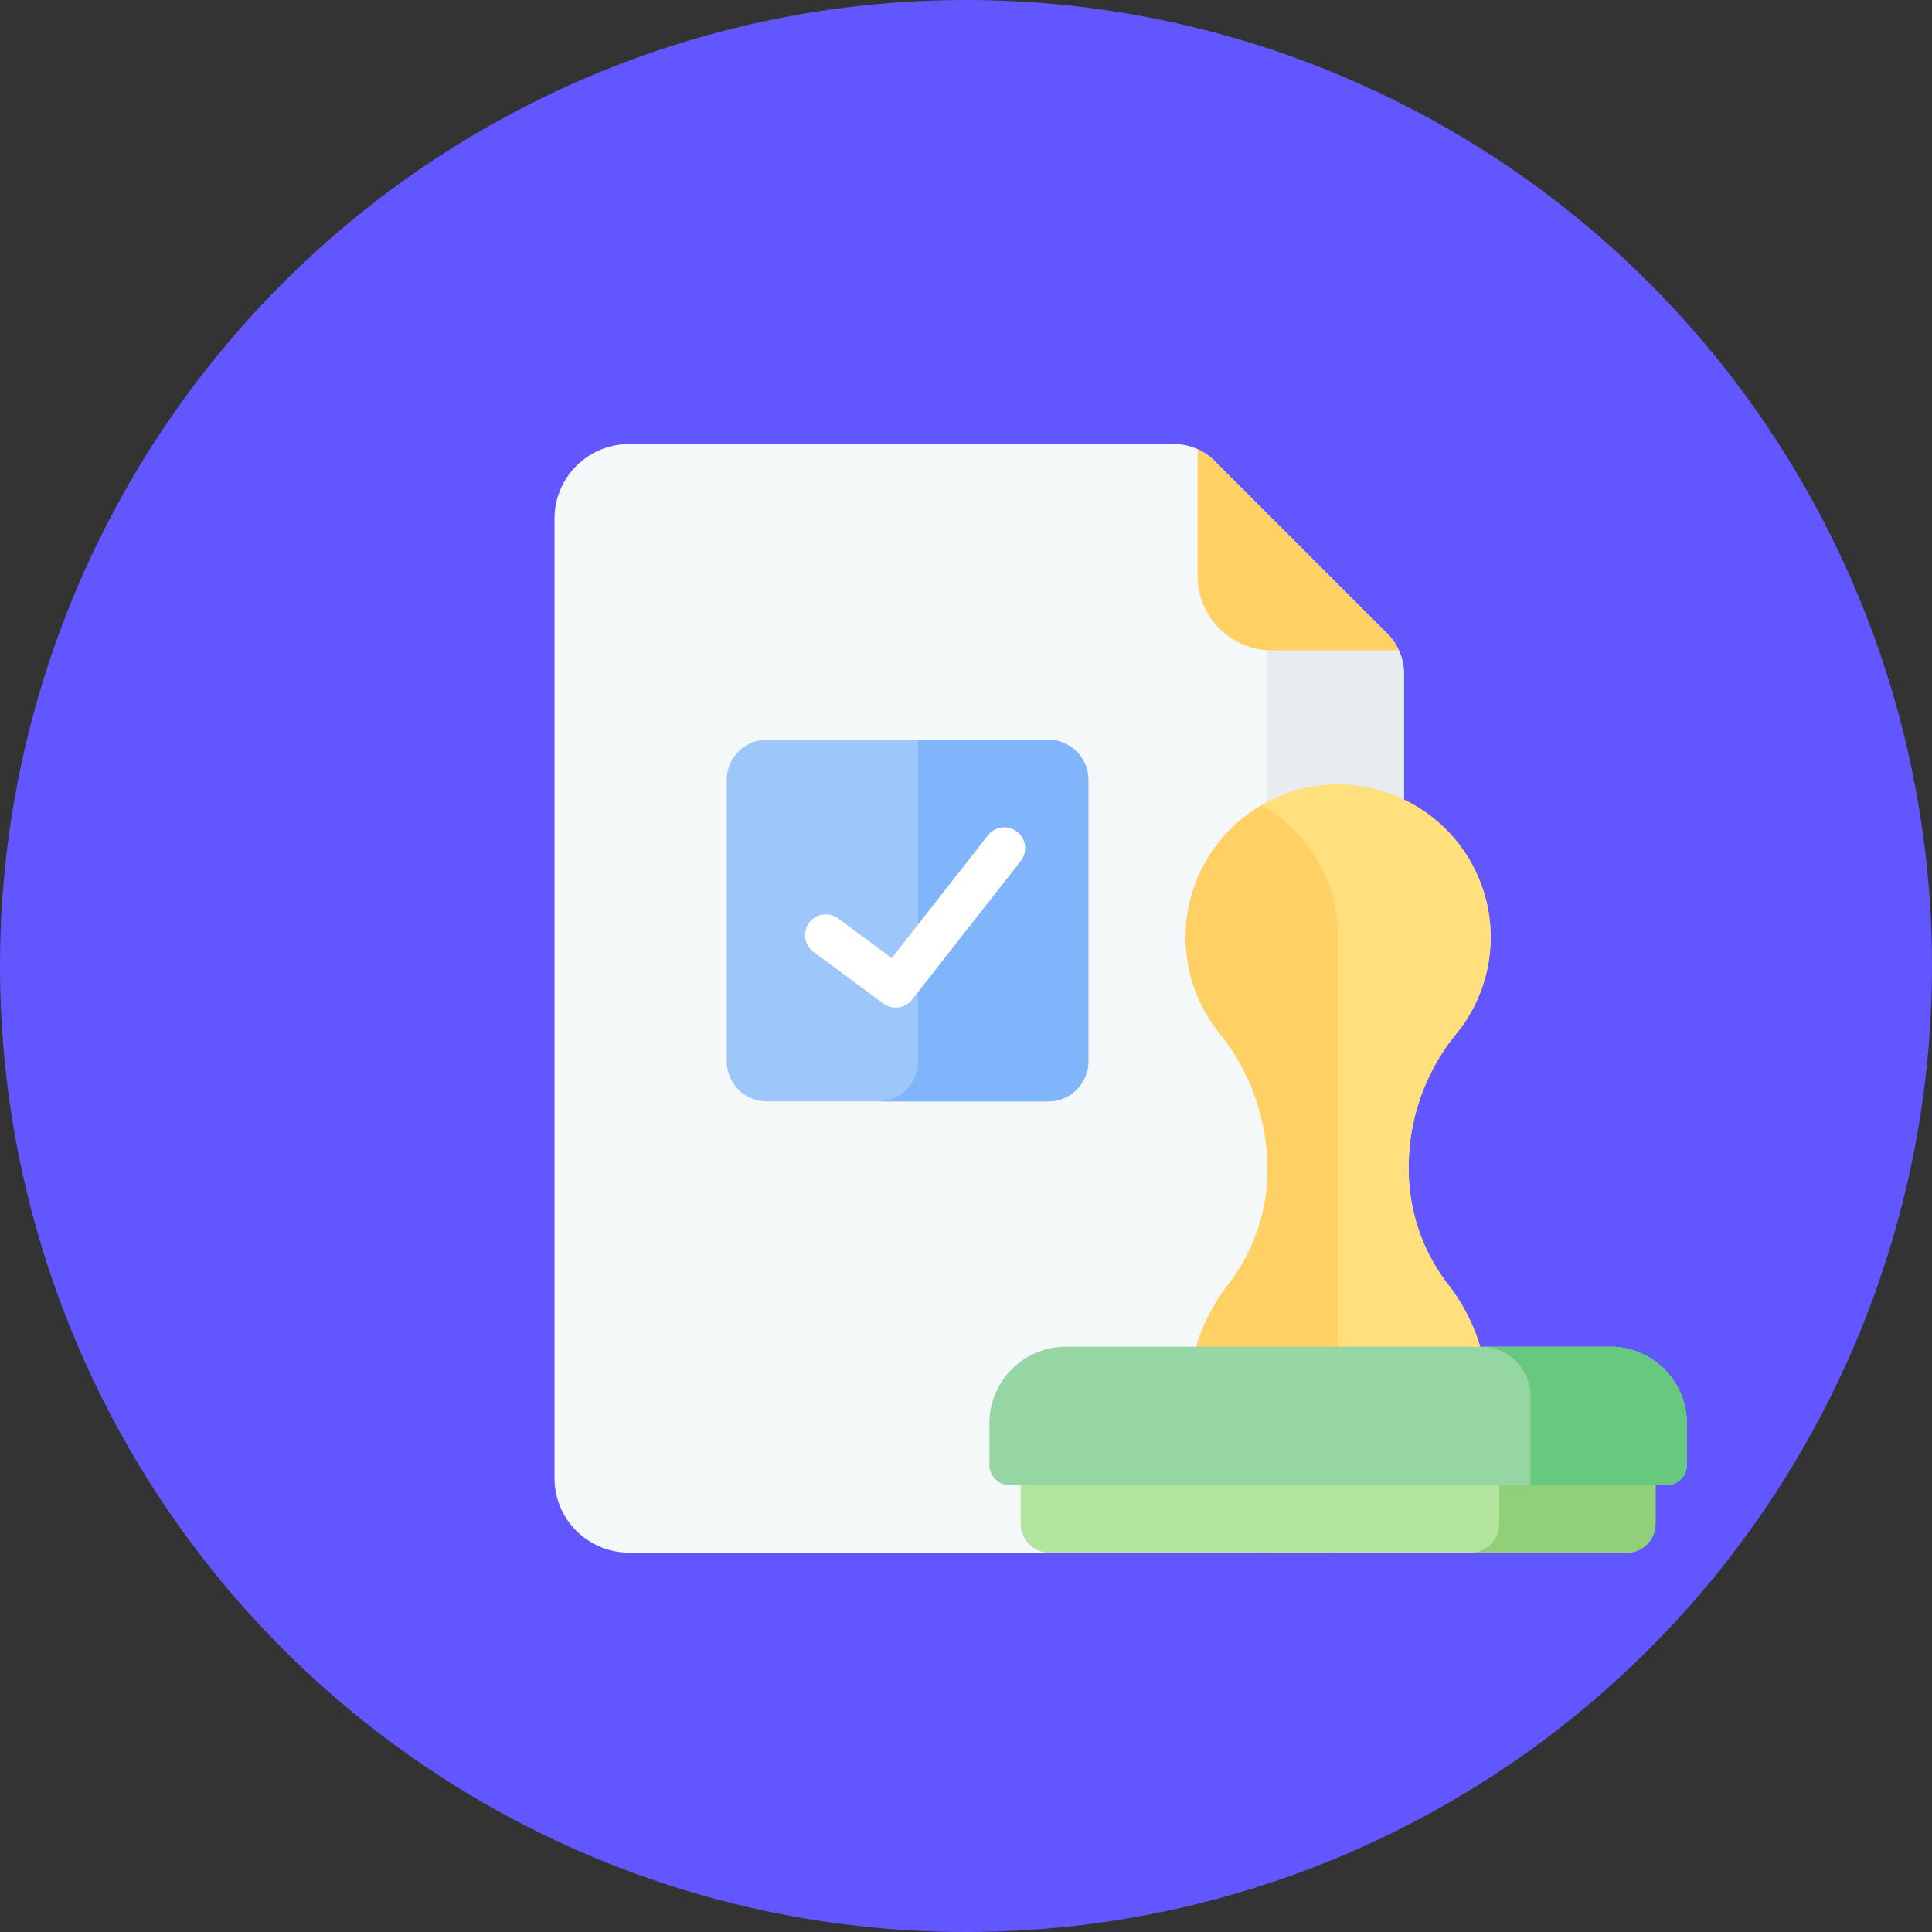 <svg xmlns="http://www.w3.org/2000/svg" width="61" height="61" viewBox="0 0 61 61"><rect x="0" y="0" width="61" height="61" fill="#333333" stroke="none"/><defs><style>.a{fill:#6257ff;}.b{fill:#f4f8f8;}.c{fill:#e7ecf1;}.d{fill:#ffd064;}.e{fill:#9dc6fb;}.f{fill:#80b5fc;}.g{fill:#ffe07d;}.h{fill:#b3e59f;}.i{fill:#91cf78;}.j{fill:#95d6a4;}.k{fill:#66c97d;}.l{fill:#fff;}</style></defs><g transform="translate(-1010 -10627.88)"><circle class="a" cx="30.5" cy="30.5" r="30.5" transform="translate(1010 10627.88)"/><g transform="translate(1020.622 10636.381)"><path class="b" d="M12.368,7.5a2.352,2.352,0,0,0-2.352,2.352v30.3A2.352,2.352,0,0,0,12.368,42.5H34.484a2.352,2.352,0,0,0,2.352-2.352v-25.4a1.782,1.782,0,0,0-.522-1.26L30.843,8.021a1.782,1.782,0,0,0-1.26-.522H12.368Z" transform="translate(-3.13 -1.979)"/><path class="c" d="M329.534,99.921c-.055,0-.11,0-.165-.006v28.5h1.975a2.352,2.352,0,0,0,2.352-2.352v-25.4a1.781,1.781,0,0,0-.161-.738Z" transform="translate(-299.991 -87.885)"/><path class="d" d="M304.3,15.612l-5.471-5.471a1.78,1.78,0,0,0-.522-.361v4a2.352,2.352,0,0,0,2.352,2.352h4a1.781,1.781,0,0,0-.361-.522Z" transform="translate(-271.116 -4.098)"/><path class="e" d="M63.161,63.584H54.278a1.267,1.267,0,0,1-1.267-1.267V53.434a1.267,1.267,0,0,1,1.267-1.267h8.883a1.267,1.267,0,0,1,1.267,1.267v8.884A1.267,1.267,0,0,1,63.161,63.584Z" transform="translate(-40.687 -37.31)"/><path class="f" d="M112.968,52.167H108.86v10.15a1.267,1.267,0,0,1-1.267,1.267h5.375a1.267,1.267,0,0,0,1.267-1.267V53.434A1.267,1.267,0,0,0,112.968,52.167Z" transform="translate(-90.494 -37.31)"/><path class="d" d="M313.244,218.364a5.95,5.95,0,0,1-1.251-3.65V214.7a6.657,6.657,0,0,1,1.489-4.245,4.818,4.818,0,1,0-7.487-.063,6.906,6.906,0,0,1,1.541,4.3v.023a5.95,5.95,0,0,1-1.251,3.65,5.95,5.95,0,0,0-1.251,3.65v.561H314.5v-.561A5.95,5.95,0,0,0,313.244,218.364Z" transform="translate(-278.138 -186.3)"/><path class="g" d="M339.531,214.714V214.7a6.657,6.657,0,0,1,1.489-4.245,4.818,4.818,0,0,0-6.131-7.234A4.832,4.832,0,0,1,337.3,207.2c0,.113,0,.225,0,.337v15.037h4.735v-.561a5.95,5.95,0,0,0-1.251-3.65A5.95,5.95,0,0,1,339.531,214.714Z" transform="translate(-305.676 -186.3)"/><path class="h" d="M259.305,465.854H241.09a.914.914,0,0,1-.913-.913v-2.462h20.042v2.462A.913.913,0,0,1,259.305,465.854Z" transform="translate(-218.572 -425.329)"/><path class="i" d="M417.774,462.479v2.462a.914.914,0,0,1-.914.913H421.8a.914.914,0,0,0,.913-.913v-2.462Z" transform="translate(-381.063 -425.329)"/><path class="j" d="M249.25,427.885H228.51a.639.639,0,0,1-.639-.639v-1.317a2.415,2.415,0,0,1,2.415-2.415h17.188a2.415,2.415,0,0,1,2.415,2.415v1.317A.639.639,0,0,1,249.25,427.885Z" transform="translate(-207.254 -389.493)"/><path class="k" d="M425.215,423.512h-4.079a1.559,1.559,0,0,1,1.559,1.559v2.813h4.3a.639.639,0,0,0,.639-.639v-1.317A2.415,2.415,0,0,0,425.215,423.512Z" transform="translate(-384.995 -389.492)"/><path class="l" d="M87.985,83.922a.656.656,0,0,0-.921.112l-3.036,3.876L82.336,86.66a.656.656,0,0,0-.78,1.055l2.205,1.63a.656.656,0,0,0,.906-.123L88.1,84.844A.656.656,0,0,0,87.985,83.922Z" transform="translate(-66.493 -66.161)"/></g></g></svg>